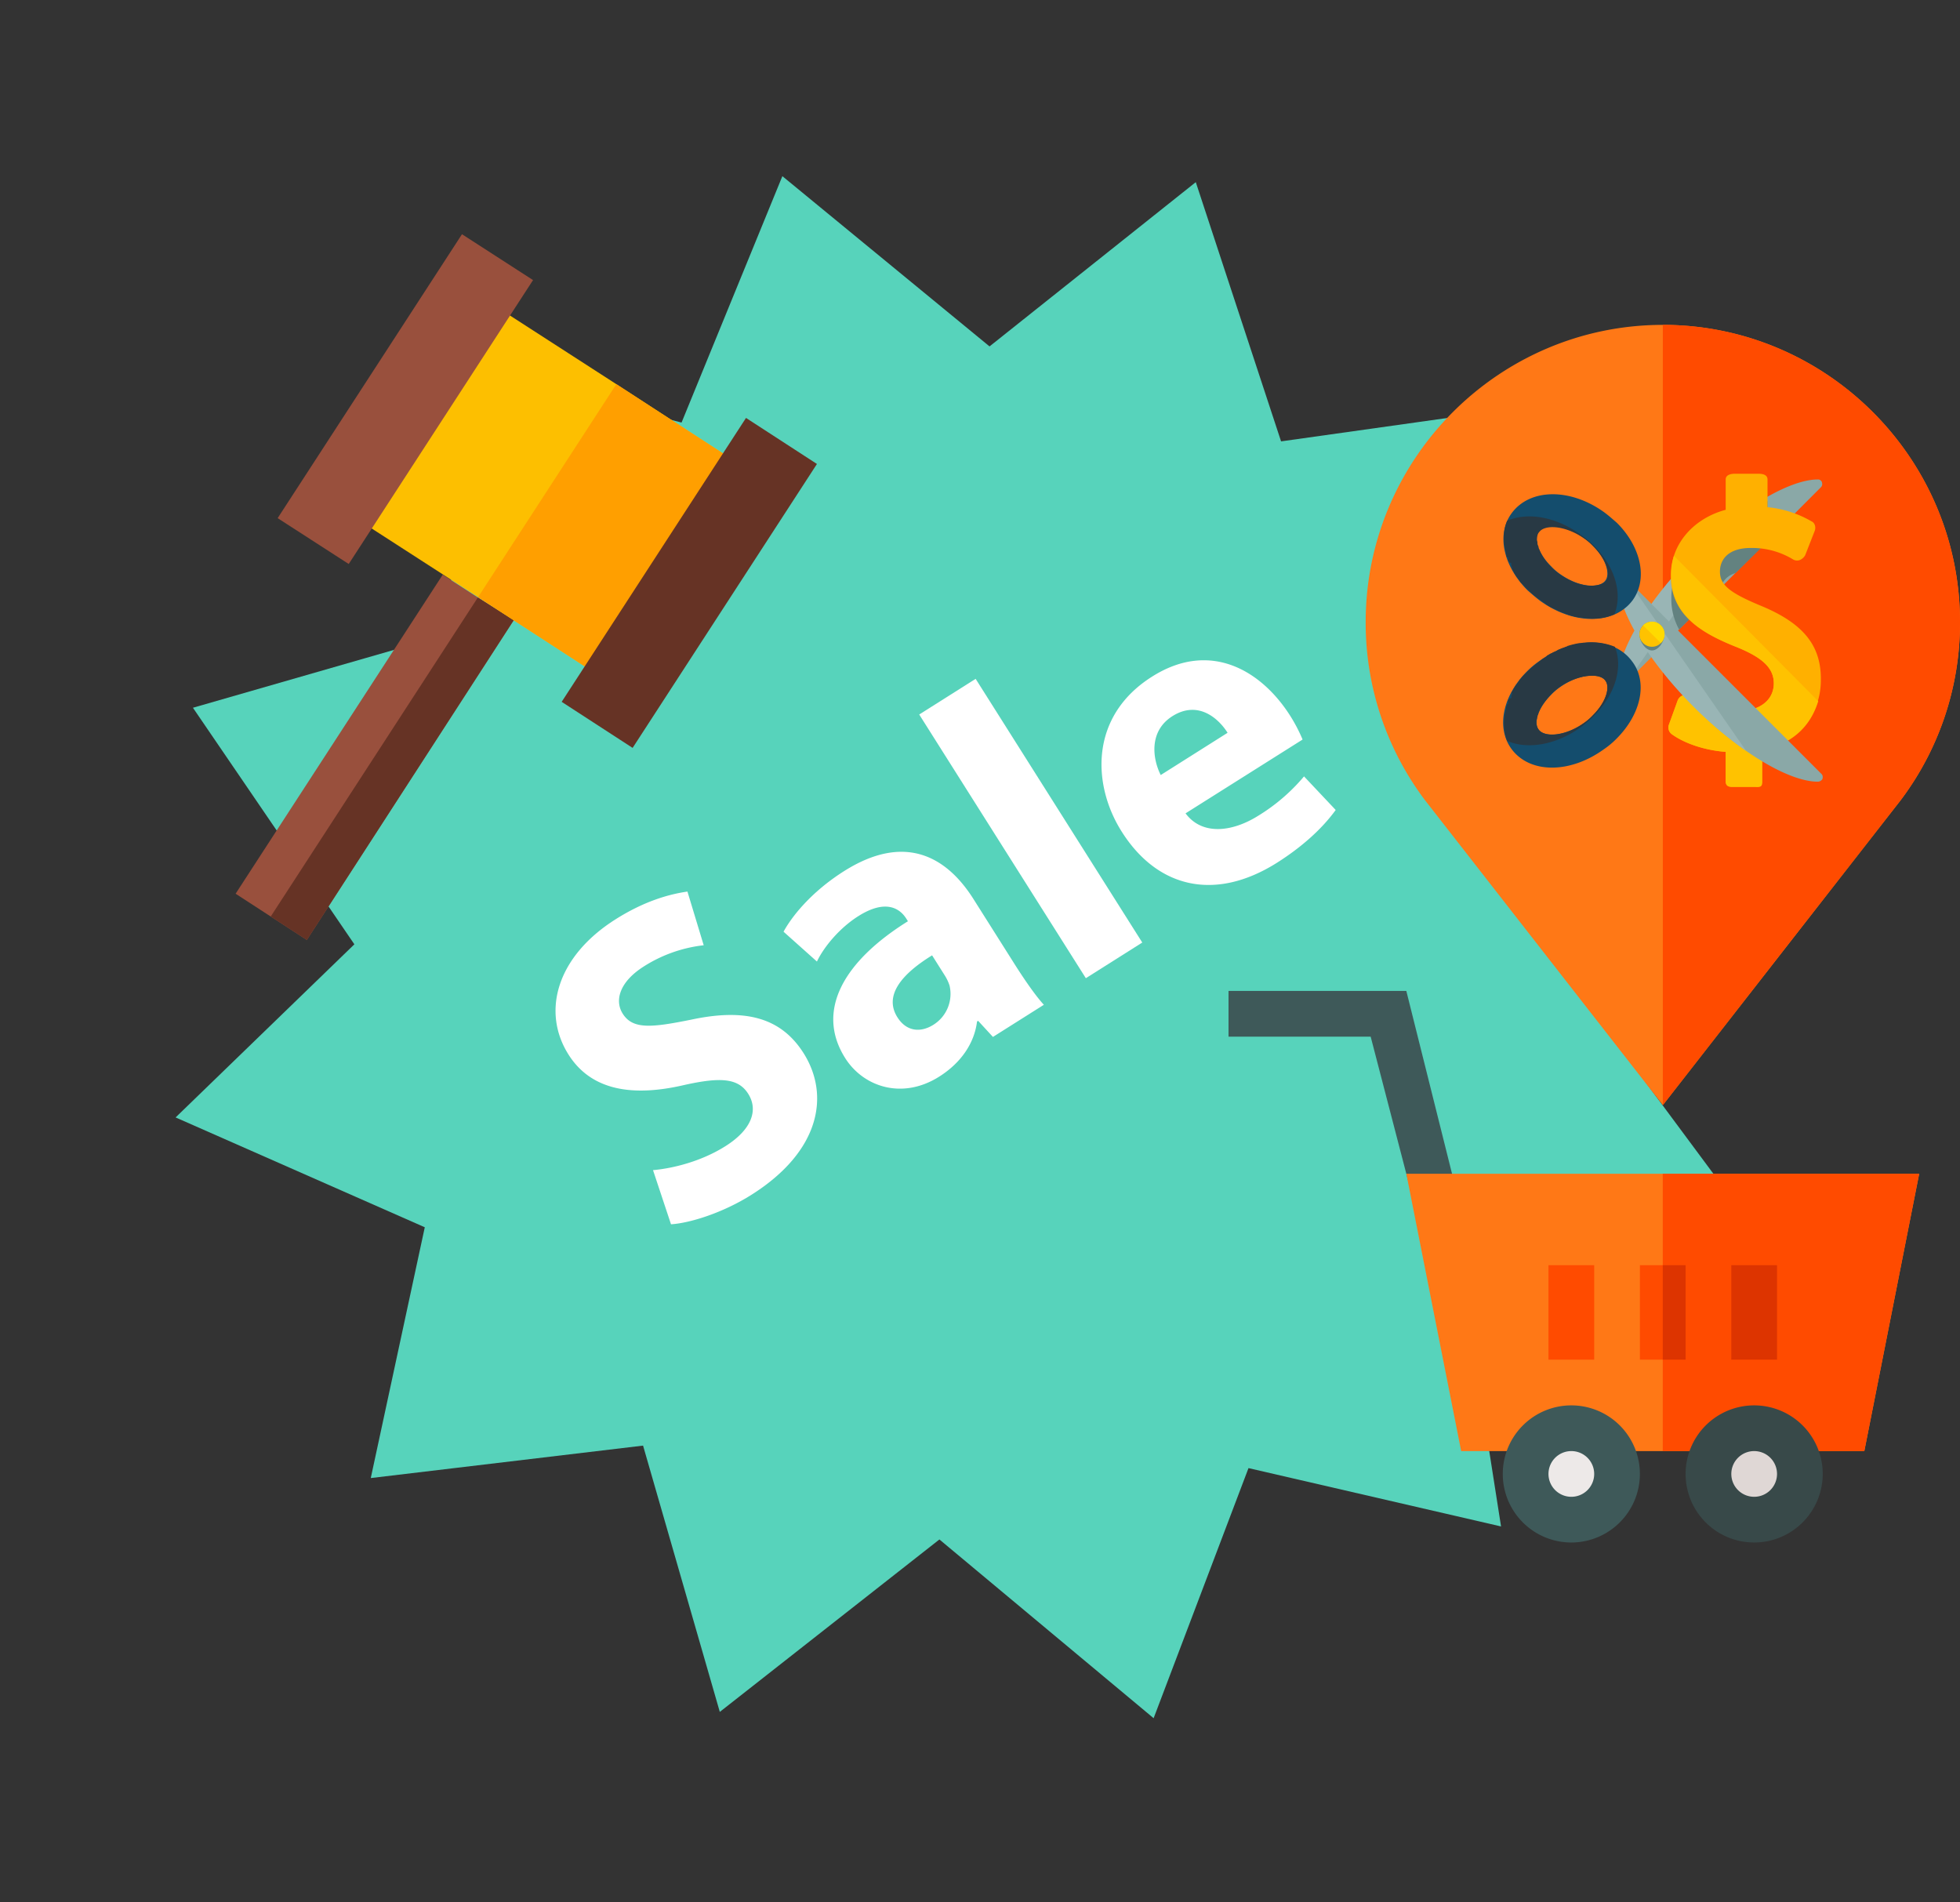 <svg id="Group_440" data-name="Group 440" xmlns="http://www.w3.org/2000/svg" viewBox="-1099.158 -2664.183 1286.158 1248.201">
  <rect x="-1099.158" y="-2664.183" width="1286.158" height="1248.201" fill="#333333" stroke="none"/>
  <defs>
    <style>
      .cls-1 {
        fill: #57d3bb;
      }

      .cls-2 {
        fill: #fff;
      }

      .cls-3 {
        fill: #3e5959;
      }

      .cls-4 {
        fill: #ff7816;
      }

      .cls-5 {
        fill: #ff4b00;
      }

      .cls-6 {
        fill: #dd3400;
      }

      .cls-7 {
        fill: #ede9e8;
      }

      .cls-8 {
        fill: #384949;
      }

      .cls-9 {
        fill: #dfd7d5;
      }

      .cls-10 {
        fill: #8aa8a7;
      }

      .cls-11 {
        fill: #99b5b5;
      }

      .cls-12 {
        fill: #638280;
      }

      .cls-13 {
        fill: #ffb000;
      }

      .cls-14 {
        fill: #ffc200;
      }

      .cls-15 {
        fill: #144d6d;
      }

      .cls-16 {
        fill: #283944;
      }

      .cls-17 {
        fill: #ffda00;
      }

      .cls-18 {
        fill: #99503d;
      }

      .cls-19 {
        fill: #663325;
      }

      .cls-20 {
        fill: #fdbf00;
      }

      .cls-21 {
        fill: #ff9f00;
      }
    </style>
  </defs>
  <g id="sale" transform="translate(-1099.16 -2430.065) rotate(-13)">
    <path id="Path_354" data-name="Path 354" class="cls-1" d="M1040.783,521.993,904.18,411.768,992,259.391l-185.39-16.2L790.344,64.862,634.227,139.44,526.9.008,426.07,142.66l-162.622-84.3-9.757,184.8L71.554,252.886l68.3,175.079L0,512.268,143.108,619.274,71.554,771.651,250.438,791.1,260.2,972.684,426.07,894.853l110.583,145.9,97.573-145.9,152.865,74.579L800.1,787.848,978.986,784.6,913.937,635.438Z" transform="translate(0 0)"/>
    <g id="Group_438" data-name="Group 438" transform="translate(257.325 349.939)">
      <path id="Path_355" data-name="Path 355" class="cls-2" d="M166.731,391.354c13.107,1.821,32.3,1.529,49.958-4.684,19.059-6.667,26.377-18.084,22.182-30.053-4-11.448-14.994-14.929-39.81-15.091-34.183.033-59.975-9.887-69.31-36.557-10.961-31.321,6.765-64.366,50.055-79.522,20.686-7.253,37.436-8.2,50.055-7.123l2.472,36.72A92.378,92.378,0,0,0,190.9,259.76c-17.954,6.31-23.775,17.531-20.458,27.028C174.5,298.5,186.7,300.025,213.5,300.774c36.557.618,57.7,12.164,66.773,38.021,10.733,30.736-3.805,65.179-54.121,82.807-20.978,7.351-43.55,9.074-55.91,7.025Z" transform="translate(-126.588 -124.849)"/>
      <path id="Path_356" data-name="Path 356" class="cls-2" d="M323.061,353.717l-7.09-12.489-.813.293c-4.976,13.66-16.587,24.166-32.362,29.662-26.963,9.432-49.893-4.553-57.341-25.759-12.067-34.573,13.14-62.057,60.333-78.221l-.683-1.952c-2.472-7.058-9.822-15.774-30.248-8.652-13.628,4.749-26.41,14.408-33.207,22.93l-16.945-24c7.448-8.424,23.417-21.3,47.616-29.792,44.4-15.547,67.684,5.627,78.644,36.948l16.2,46.282c4.456,12.782,9.27,24.849,13.2,31.711ZM296.2,292.571c-21.856,7.351-36.948,18.376-31.321,34.476,3.708,10.6,12.619,13.335,21.889,10.115A23.9,23.9,0,0,0,302.9,314.4a29.7,29.7,0,0,0-1.659-7.383Z" transform="translate(-45.911 -122.208)"/>
      <path id="Path_357" data-name="Path 357" class="cls-2" d="M263.152,186.625l41.339-14.473,67.618,193.2L330.77,379.821Z" transform="translate(14.452 -172.152)"/>
      <path id="Path_358" data-name="Path 358" class="cls-2" d="M364.356,278.769c7.351,16.718,27.093,18.929,46.413,12.164a122.768,122.768,0,0,0,34.8-18.311l15.286,26.15c-11.709,10.213-27.353,18.767-45.339,25.076-45.176,15.774-80.173-1.3-94.711-42.932C309,247.188,316.87,202.564,363.152,186.4c42.965-15.059,71.066,12.717,82.58,45.6a106.261,106.261,0,0,1,4.358,16.848Zm38.769-45.307c-3.48-10.115-13.758-25.434-32.85-18.767-17.4,6.115-18.962,24.361-16.132,35.907Z" transform="translate(68.943 -161.779)"/>
    </g>
  </g>
  <g id="Group_437" data-name="Group 437" transform="translate(192 37)">
    <path id="Path_321" data-name="Path 321" class="cls-3" d="M146.672,300.043l-26.1-15L93.281,180.066H0v-30H116.676l30,119.977Zm0,0" transform="translate(-485 -2201)"/>
    <path id="Path_322" data-name="Path 322" class="cls-4" d="M116.676,270.047l35.992,181.965H417.215l36-181.965Zm0,0" transform="translate(-485 -2201)"/>
    <path id="Path_323" data-name="Path 323" class="cls-5" d="M453.211,270.047l-36,181.965H284.945V270.047Zm0,0" transform="translate(-485 -2201)"/>
    <path id="Path_331" data-name="Path 331" class="cls-5" d="M209.957,330.035h30v61.988h-30Zm0,0" transform="translate(-485 -2201)"/>
    <path id="Path_332" data-name="Path 332" class="cls-5" d="M269.945,330.035h30v61.988h-30Zm0,0" transform="translate(-485 -2201)"/>
    <path id="Path_333" data-name="Path 333" class="cls-6" d="M329.934,330.035h30v61.988h-30Zm0,0" transform="translate(-485 -2201)"/>
    <path id="Path_334" data-name="Path 334" class="cls-3" d="M224.957,512a44.99,44.99,0,1,1,44.988-44.992A45.043,45.043,0,0,1,224.957,512Zm0,0" transform="translate(-485 -2201)"/>
    <path id="Path_335" data-name="Path 335" class="cls-7" d="M224.957,452.012a15,15,0,1,0,15,15A15.008,15.008,0,0,0,224.957,452.012Zm0,0" transform="translate(-485 -2201)"/>
    <path id="Path_336" data-name="Path 336" class="cls-6" d="M284.945,330.035h15v61.988h-15Zm0,0" transform="translate(-485 -2201)"/>
    <path id="Path_337" data-name="Path 337" class="cls-8" d="M344.934,512a44.99,44.99,0,1,1,44.988-44.992A45.041,45.041,0,0,1,344.934,512Zm0,0" transform="translate(-485 -2201)"/>
    <path id="Path_338" data-name="Path 338" class="cls-9" d="M344.934,452.012a15,15,0,1,0,15,15A15.008,15.008,0,0,0,344.934,452.012Zm0,0" transform="translate(-485 -2201)"/>
    <path id="Path_352" data-name="Path 352" class="cls-4" d="M195,0C87.6,0,0,87.6,0,195A193.239,193.239,0,0,0,39,312L195,512,351,312a193.231,193.231,0,0,0,39-117C390,87.6,302.4,0,195,0Zm0,0" transform="translate(-395 -2488)"/>
    <path id="Path_353" data-name="Path 353" class="cls-5" d="M390,195a193.239,193.239,0,0,1-39,117L195,512V0C302.4,0,390,87.6,390,195Zm0,0" transform="translate(-395 -2488)"/>
    <g id="discount" transform="translate(-304.789 -2395.136)">
      <path id="Path_339" data-name="Path 339" class="cls-10" d="M307.242,13.61c-18.869,0-51.805,19.556-81.31,49.4-29.505,29.505-49.4,62.441-49.4,81.31a2.609,2.609,0,0,0,2.058,2.745,3.276,3.276,0,0,0,3.431-.686L309.3,18.756c1.029-1.029,1.029-2.058.686-3.431A2.716,2.716,0,0,0,307.242,13.61Z" transform="translate(-100.824 -5.026)"/>
      <path id="Path_340" data-name="Path 340" class="cls-11" d="M225.932,89.629c-29.505,29.505-49.4,62.441-49.4,81.31a2.609,2.609,0,0,0,2.058,2.745,3.276,3.276,0,0,0,3.431-.686l1.372-1.372L260.24,60.81A254.886,254.886,0,0,0,225.932,89.629Z" transform="translate(-100.824 -31.984)"/>
      <path id="Path_341" data-name="Path 341" class="cls-12" d="M299.527,91.014l27.79-27.447c-2.4-.343-3.431-.686-6.862-1.029V44.355c0-1.029-1.029-1.715-1.372-2.745-8.234,4.8-15.782,10.636-26.074,17.5v5.146a45.682,45.682,0,0,0-9.606,3.431,120.569,120.569,0,0,0-11.665,11.322q-6.176,6.175-11.322,12.351a43.926,43.926,0,0,0-3.088,16.468,41.115,41.115,0,0,0,5.146,20.242l27.1-27.1A13.818,13.818,0,0,1,299.527,91.014Z" transform="translate(-146.973 -21.018)"/>
      <path id="Path_342" data-name="Path 342" class="cls-13" d="M313.085,91.267c-20.585-8.577-26.417-13.723-26.417-22.3,0-7.548,5.146-15.439,20.242-15.439a51.817,51.817,0,0,1,27.79,7.548,5.13,5.13,0,0,0,4.46.343,7.51,7.51,0,0,0,3.431-3.088l6.176-15.782c1.029-2.4.343-5.489-2.059-6.519a71.2,71.2,0,0,0-28.819-9.263V8.584c0-3.088-3.088-3.774-6.175-3.774h-15.1c-2.745,0-6.175.686-6.175,3.774v19.9c-20.585,5.489-36.024,21.957-36.024,43.228,0,26.417,20.928,38.082,43.571,47,16.811,6.862,24.016,13.723,24.016,23.673,0,10.979-9.263,18.183-23.33,18.183a56.979,56.979,0,0,1-31.564-9.606,5.838,5.838,0,0,0-4.8-.686,5.664,5.664,0,0,0-3.431,3.431l-5.832,16.125a5.542,5.542,0,0,0,2.4,6.175c8.234,5.832,21.271,10.292,34.994,11.322v19.213c0,3.088,1.715,3.774,4.46,3.774H310c3.088,0,4.117-.686,4.117-3.774V185.957c24.016-5.489,38.768-23.33,38.768-45.63C353.226,117.684,341.561,102.931,313.085,91.267Z" transform="translate(-144.406 0)"/>
      <path id="Path_343" data-name="Path 343" class="cls-14" d="M314.458,278.621V258.036c20.585-4.46,31.907-16.468,36.71-32.25L256.477,130.41a41.272,41.272,0,0,0-1.715,13.037c0,26.417,20.928,38.082,43.228,47,16.811,6.862,24.016,13.723,24.016,23.673,0,10.979-9.263,18.183-23.33,18.183a56.979,56.979,0,0,1-31.563-9.606,5.838,5.838,0,0,0-4.8-.686,5.664,5.664,0,0,0-3.431,3.431l-5.832,16.125a5.542,5.542,0,0,0,2.4,6.175c8.234,5.832,21.271,10.292,34.994,11.322v19.213c0,3.088,1.715,3.774,4.46,3.774H310C313.428,282.4,314.458,281.709,314.458,278.621Z" transform="translate(-144.406 -71.736)"/>
      <path id="Path_344" data-name="Path 344" class="cls-15" d="M74.332,326.28a54.593,54.593,0,0,1-8.234,6.862C43.8,349.266,17.38,349.266,5.372,332.8c-9.949-13.723-5.832-34.651,10.292-50.776A54.588,54.588,0,0,1,23.9,275.16c22.3-16.125,48.718-16.125,60.725.343C94.917,288.884,90.8,309.812,74.332,326.28ZM31.447,297.461c-8.92,8.92-11.322,18.526-8.234,22.643,3.774,5.489,17.84,4.46,30.191-4.46a36.721,36.721,0,0,0,5.489-4.8c8.92-8.92,11.322-18.526,8.234-22.643-3.774-5.489-17.84-4.46-30.191,4.46A36.723,36.723,0,0,0,31.447,297.461Z" transform="translate(0 -147.527)"/>
      <path id="Path_345" data-name="Path 345" class="cls-16" d="M54.533,262.932h0c-1.372,0-2.4.343-3.431.343h-.343a54.837,54.837,0,0,0-7.2,1.715c-.343,0-.343,0-.686.343-1.029.343-1.715.686-2.745,1.029-.343,0-.686.343-1.029.343-.686.343-1.715.686-2.4,1.029-.343.343-.686.343-1.029.686-.686.343-1.715.686-2.4,1.029-.343.343-.686.343-1.372.686s-1.715,1.029-2.4,1.372c-.343.686-.686.686-1.029,1.029a20.827,20.827,0,0,0-3.431,2.4c-2.745,2.058-5.489,4.46-8.234,6.862l-2.745,2.745-.686.686a9.1,9.1,0,0,1-1.715,2.058c0,.343-.343.343-.343.686-.343.686-1.029,1.372-1.715,2.4l-.343.343c-.686,1.029-1.029,1.715-1.715,2.745v.343a8.6,8.6,0,0,0-1.372,2.4h.686a5.1,5.1,0,0,0-.686,3.088h0c-3.431,1.029-1.715,3.774-2.058,3.774H3.757c-.343,0-1.029,2.058-1.029,3.088v.343h0a33.54,33.54,0,0,0,.686,20.928c13.38,5.832,32.25,2.745,48.718-9.263a77.29,77.29,0,0,0,8.234-7.2c14.066-14.066,19.213-31.907,13.723-45.287A41.191,41.191,0,0,0,54.533,262.932Zm13.38,25.045C71,292.094,68.6,301.7,59.679,310.62a36.719,36.719,0,0,1-5.489,4.8C41.5,324.687,27.773,325.373,24,319.884a8.269,8.269,0,0,1-1.372-5.146,3.093,3.093,0,0,1,.343-1.715v-.686a2.593,2.593,0,0,0,.343-1.372c0-.343,0-.343.343-.686,0-.343.343-.686.343-1.372a1.2,1.2,0,0,1,.343-.686c1.372-3.431,4.117-7.2,7.548-10.979a36.725,36.725,0,0,1,5.489-4.8,40.844,40.844,0,0,1,14.753-6.862c.343,0,1.029-.343,1.372-.343.686,0,1.715-.343,2.4-.343C61.738,284.2,66.2,285.232,67.913,287.977Z" transform="translate(-0.786 -147.307)"/>
      <path id="Path_346" data-name="Path 346" class="cls-10" d="M307.242,298c-18.869,0-51.805-19.556-81.31-49.4-29.505-29.5-49.4-62.441-49.4-81.31a2.609,2.609,0,0,1,2.058-2.745,3.276,3.276,0,0,1,3.431.686L309.644,292.849c1.029,1.029,1.029,2.059.686,3.431A3.6,3.6,0,0,1,307.242,298Z" transform="translate(-100.824 -91.11)"/>
      <path id="Path_347" data-name="Path 347" class="cls-11" d="M225.932,249.392c-29.505-29.505-49.4-62.441-49.4-81.31a2.609,2.609,0,0,1,2.058-2.745,3.276,3.276,0,0,1,3.431.686l1.372,1.372,76.85,110.815A254.882,254.882,0,0,1,225.932,249.392Z" transform="translate(-100.824 -91.567)"/>
      <path id="Path_348" data-name="Path 348" class="cls-15" d="M85.222,105.768c-12.008,16.125-38.425,16.468-60.725.343-2.745-2.058-5.489-4.46-8.234-6.862C.138,83.125-4.322,62.2,5.971,48.473,17.978,32.349,44.4,32.005,66.7,48.13c2.745,2.058,5.489,4.46,8.234,6.862C91.055,71.117,95.172,92.045,85.222,105.768Zm-48.031-17.5c12.694,9.263,26.417,9.949,30.191,4.46,3.088-4.117.686-13.723-8.234-22.643a36.723,36.723,0,0,0-5.489-4.8c-12.694-9.263-26.417-9.949-30.191-4.46-3.088,4.117-.686,13.723,8.234,22.643A36.722,36.722,0,0,0,37.191,88.271Z" transform="translate(-0.255 -17.932)"/>
      <path id="Path_349" data-name="Path 349" class="cls-16" d="M73.592,134.412c5.489-13.38.686-31.22-13.723-45.287a54.591,54.591,0,0,0-8.234-6.862C35.51,70.256,16.64,67.168,3.26,73,.515,79.519.515,86.724,2.574,94.272h0v-.343c0,1.372.343,3.088.686,3.088h.686c.343,0-1.372,2.745,2.058,3.774H6a5.1,5.1,0,0,0,.686,3.088H6.348a10.272,10.272,0,0,0,1.372,2.745v.343c.686,1.029,1.029,1.715,1.715,2.745a.336.336,0,0,0,.343.343c.686.686,1.029,1.715,1.715,2.4,0,.343.343.343.343.686l1.715,1.715.686.686a20.7,20.7,0,0,0,2.745,2.745,54.592,54.592,0,0,0,8.234,6.862c1.029.686,2.4,1.715,3.431,2.4,0,.343.343.343.686.686.686.343,1.715,1.029,2.4,1.372.343.343.686.343,1.372.686s1.715.686,2.4,1.029c.343.343.686.343,1.029.686.686.343,1.715.686,2.4,1.029.343,0,.686.343,1.029.343,1.029.343,1.715.686,2.745,1.029.343,0,.343,0,.686.343a54.839,54.839,0,0,0,7.2,1.715h.343c1.029,0,2.058.343,3.088.343h.343A35.585,35.585,0,0,0,73.592,134.412Zm-17.5-18.869c-.686,0-1.715-.343-2.4-.343-.343,0-1.029-.343-1.372-.343-4.8-1.029-9.606-3.431-14.753-6.862a36.722,36.722,0,0,1-5.489-4.8,33.21,33.21,0,0,1-7.548-10.979,1.2,1.2,0,0,0-.343-.686,2.063,2.063,0,0,1-.343-1.372c0-.343,0-.343-.343-.686,0-.343-.343-1.029-.343-1.372V87.41a14.86,14.86,0,0,0-.343-1.715c0-2.058.343-4.117,1.372-5.146,3.774-5.489,17.84-4.46,30.191,4.46a36.723,36.723,0,0,1,5.489,4.8c8.92,8.92,11.322,18.526,8.234,22.643C66.044,114.857,61.584,115.886,56.095,115.543Z" transform="translate(-0.632 -37.314)"/>
      <path id="Path_350" data-name="Path 350" class="cls-12" d="M225,239.444c0,4.46-3.774,10.636-8.234,10.636s-8.234-6.175-8.234-10.636a8.234,8.234,0,0,1,16.468,0Z" transform="translate(-119.101 -129.308)"/>
      <circle id="Ellipse_37" data-name="Ellipse 37" class="cls-14" cx="8.234" cy="8.234" r="8.234" transform="translate(89.427 101.902)"/>
      <path id="Path_351" data-name="Path 351" class="cls-17" d="M214.128,233.726a8.248,8.248,0,1,1,11.665,11.665" transform="translate(-122.299 -129.422)"/>
    </g>
  </g>
  <g id="Group_439" data-name="Group 439" transform="matrix(0.978, -0.208, 0.208, 0.978, 812.756, -260.082)">
    <path id="Path_362" data-name="Path 362" class="cls-18" d="M288.828,207.457,112.31,384.524,72.9,345.112,249.416,168.6l19.428,19.42Zm0,0" transform="translate(-1413.814 -2488.829)"/>
    <path id="Path_363" data-name="Path 363" class="cls-19" d="M279.9,198.532,103.379,375.6,83.4,355.615,259.913,179.1Zm0,0" transform="translate(-1404.884 -2479.905)"/>
    <path id="Path_364" data-name="Path 364" class="cls-20" d="M215.008,269.042l-78.563-78.122L254.276,73.082l78.621,78.18,78.57,78.57L293.629,347.67Zm0,0" transform="translate(-1359.784 -2570.044)"/>
    <path id="Path_365" data-name="Path 365" class="cls-21" d="M257.527,311.767,375.365,193.93l-78.621-78.621L178.906,233.146Zm0,0" transform="translate(-1323.682 -2534.141)"/>
    <path id="Path_366" data-name="Path 366" class="cls-18" d="M311.643,91.043,272.289,51.9,115.2,208.988l39.361,39.137Zm0,0" transform="translate(-1377.848 -2588.055)"/>
    <path id="Path_367" data-name="Path 367" class="cls-19" d="M200.184,293.673,357.274,136.59l39.245,39.245L239.436,332.925Zm0,0" transform="translate(-1305.591 -2516.047)"/>
  </g>
</svg>
